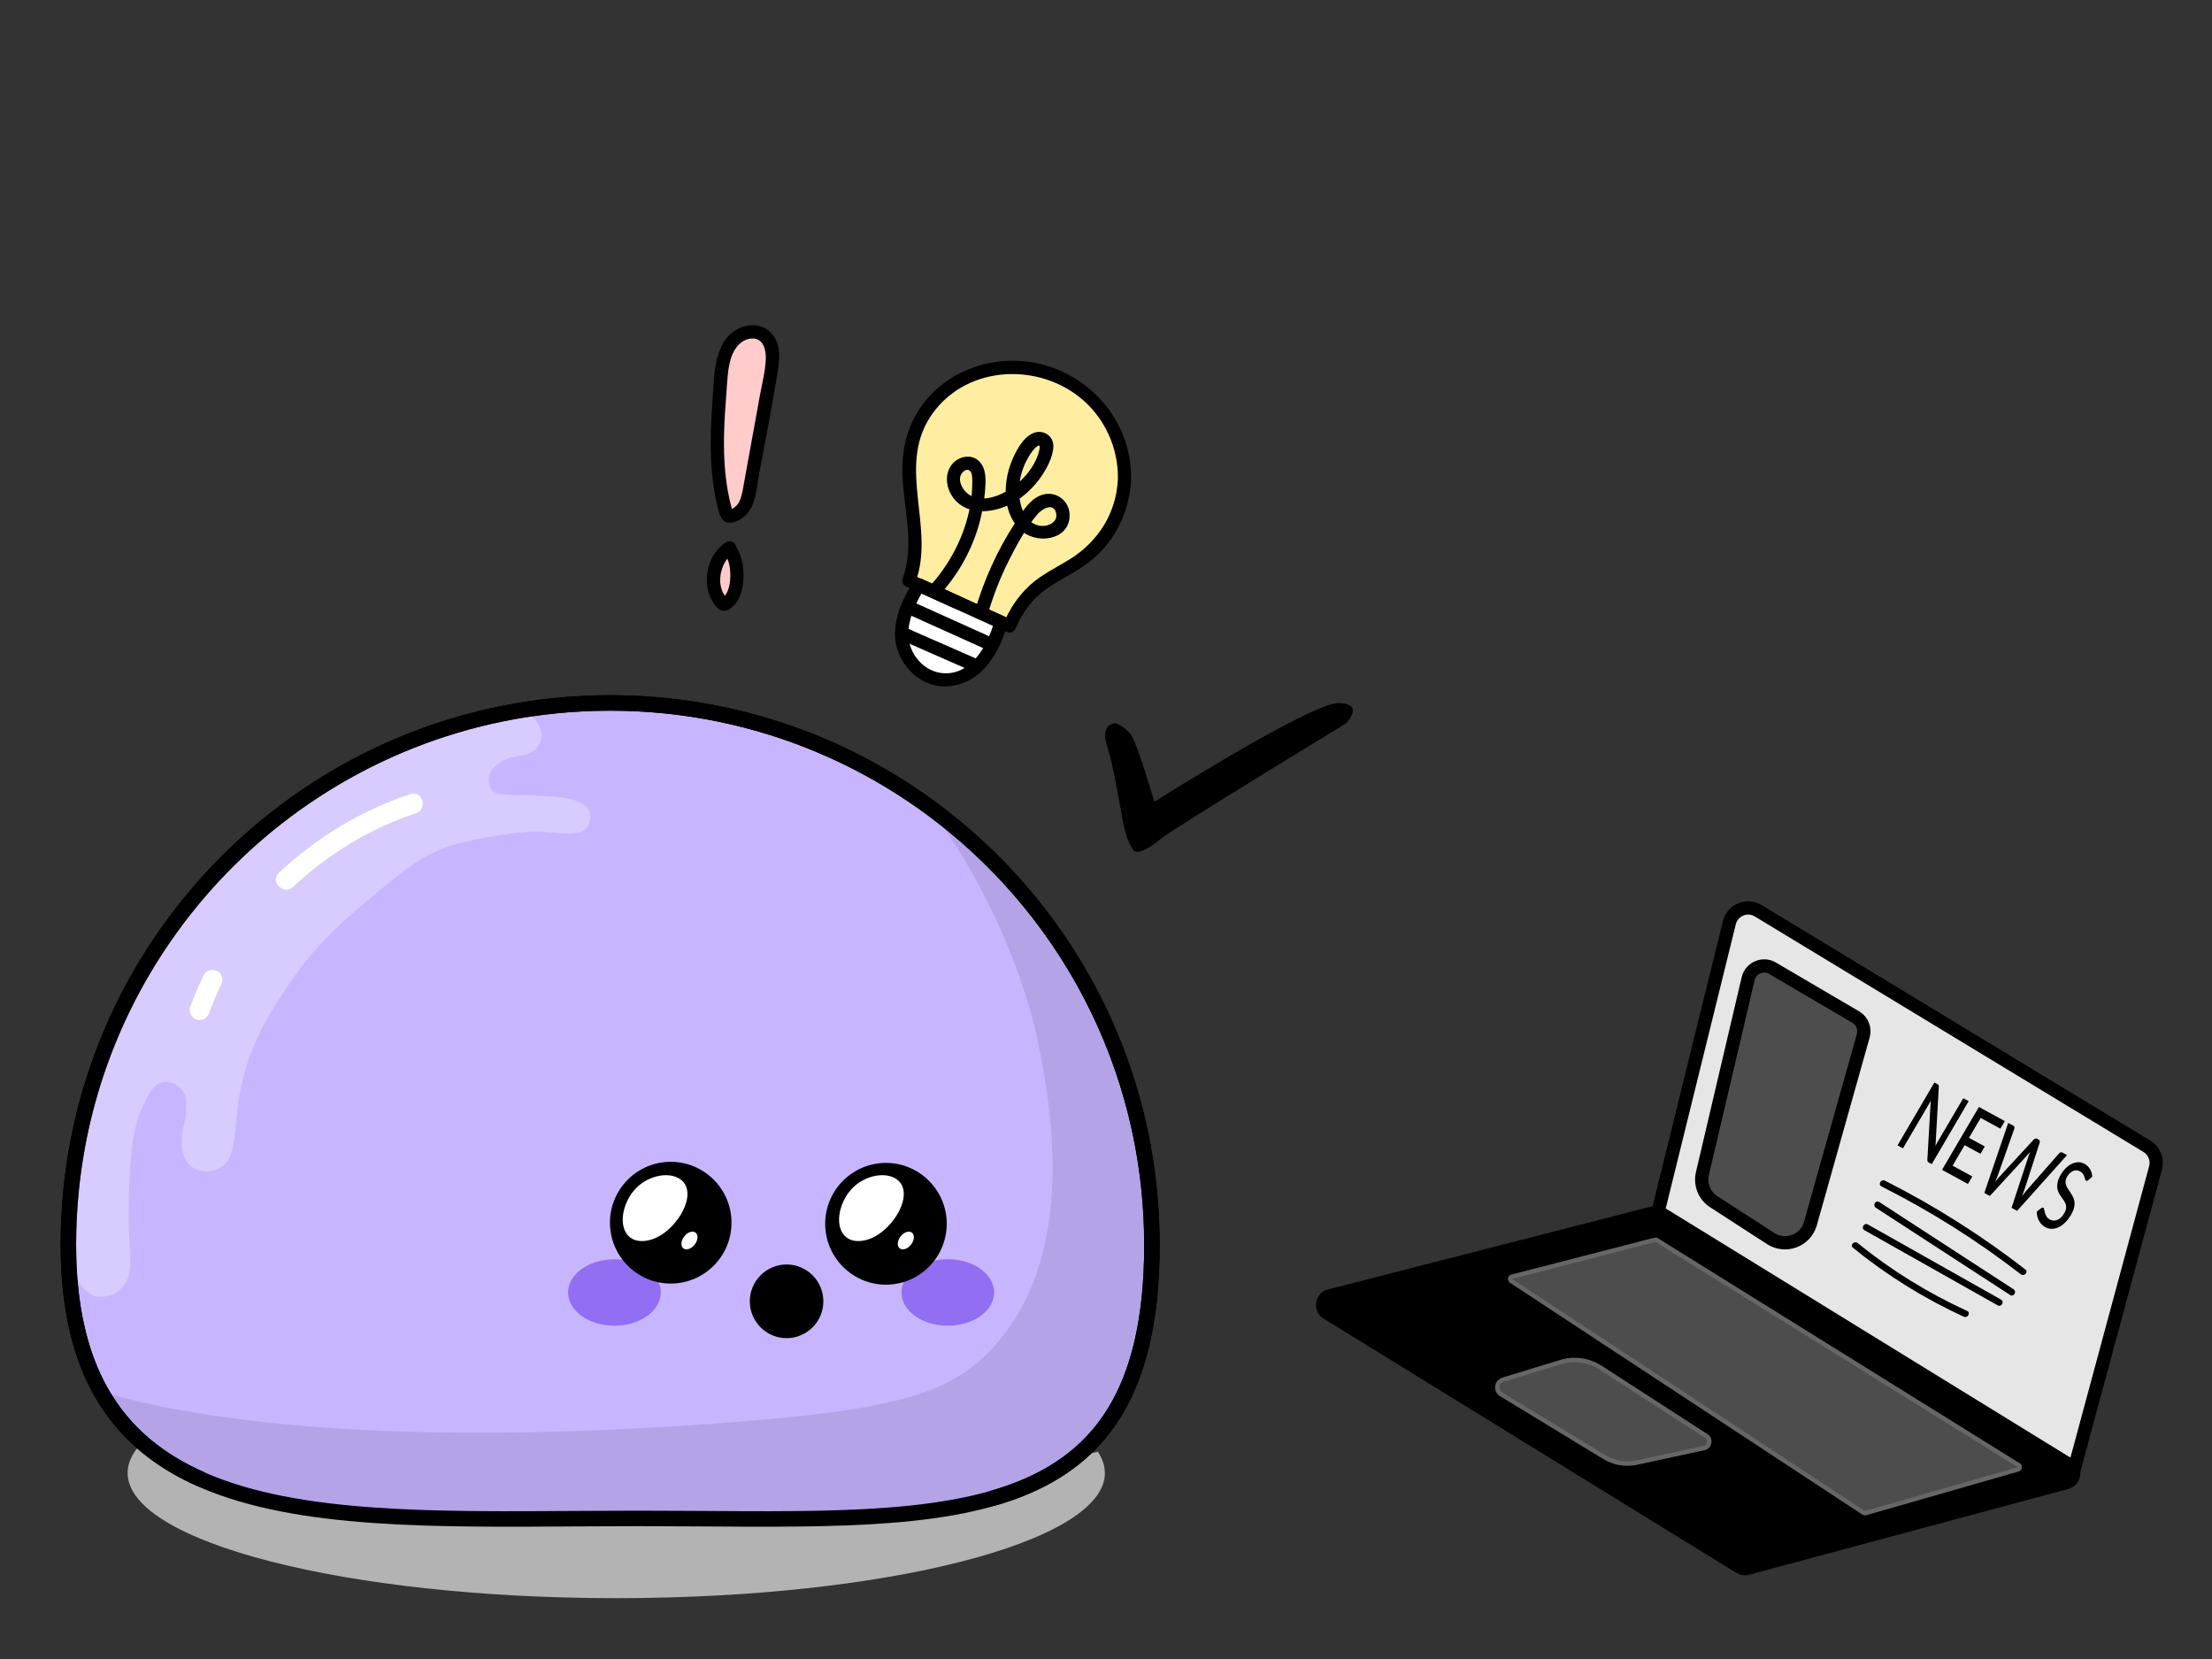 <?xml version="1.0" encoding="UTF-8"?><svg id="Ebene_1" xmlns="http://www.w3.org/2000/svg" viewBox="0 0 400 300"><rect x="0" y="0" width="400" height="300" fill="#333333" stroke="none"/><defs><style>.cls-1{fill:#ffeea1;}.cls-2,.cls-3{fill:#fff;}.cls-4{opacity:.5;}.cls-3{opacity:.3;}.cls-5,.cls-6,.cls-7,.cls-8,.cls-9,.cls-10{stroke-miterlimit:10;}.cls-5,.cls-6,.cls-7,.cls-8,.cls-10{stroke:#000;}.cls-5,.cls-7,.cls-8{stroke-width:2.4px;}.cls-11{fill:#5928e5;}.cls-12{fill:#ffcbcb;}.cls-13{opacity:.1;}.cls-6{fill:none;}.cls-6,.cls-10{stroke-width:2.8px;}.cls-14{fill:#b3b3b3;}.cls-7{fill:#e6e6e6;}.cls-8,.cls-9{fill:#4d4d4d;}.cls-9{stroke:#666;stroke-width:.8px;}.cls-10{fill:#c8b5ff;}</style></defs><g><path class="cls-14" d="m199.8,266.36c0,12.5-39.56,22.64-88.36,22.64s-88.36-10.14-88.36-22.64c0-2.52,1.6-4.94,4.56-7.2,23.14,8.48,57.67,7,94.21,7,30.66,0,57.22,1.04,76.68-3.63.83,1.25,1.26,2.53,1.26,3.83Z"/><path id="mochi_fill" class="cls-10" d="m208.31,225.09c0,54.11-38.86,49.49-92.97,49.49s-102.98,4.62-102.98-49.49,43.86-97.97,97.97-97.97,97.97,43.86,97.97,97.97Z"/><path class="cls-3" d="m106.22,149.55c-1.54,2.08-5.55.8-9.62.8,0,0-6.83.26-14.43,2.4-5.54,1.57-8.9,4.38-15.63,10.02-4.18,3.5-9.24,7.75-14.02,14.83-3.47,5.13-7.71,11.42-9.22,20.44-1.05,6.3-.36,11.54-3.61,13.22-1.53.79-3.82.73-5.21-.4-1.75-1.43-1.64-4.23-1.6-5.21.08-1.91.72-2.47.8-5.21.06-1.87-.22-2.48-.4-2.8-.69-1.24-2.24-2.16-3.61-2-1.98.22-3.04,2.63-4.01,4.81-1.17,2.64-1.64,5.15-2,9.22-.16,1.77-.33,4.24-.4,8.82-.12,7.35.99,10.47-.4,13.22-.54,1.08-2,2.8-4.81,2.8-1.94,0-4.07-2.06-5.65-6.52-.04-.95-.05-1.92-.05-2.9,0-48.9,35.83-89.44,82.67-96.78,2.32,2.08,3.39,4.08,2.77,5.62-1.6,4.01-4.68,1.63-8.01,4.41-2.4,2-1.38,5.05.4,5.21,4.41.4,3.4.12,8.41.4,2.42.14,7.07.4,8.01,2.8.34.89.18,2.02-.4,2.8Z"/><path class="cls-13" d="m208.31,225.09c0,54.11-38.86,49.49-92.97,49.49-42.98,0-82.65,2.91-97.16-23,18.64,5.73,54.62,10.04,112.07,5.77,31.32-2.33,41.5-5.16,49.29-13.62,15.85-17.23,10.21-45.18,8.01-56.1-.3-1.49-4.78-22.16-19.62-41.79,24.47,17.81,40.37,46.68,40.37,79.26Z"/><path class="cls-6" d="m179.5,270.94c18.06-5.19,28.81-17.4,28.81-45.85,0-32.58-15.9-61.45-40.37-79.26-16.17-11.77-36.07-18.72-57.6-18.72-5.21,0-10.31.4-15.3,1.19-46.84,7.35-82.67,47.88-82.67,96.78,0,.99.02,1.96.05,2.9.33,9.75,2.35,17.47,5.77,23.59,4.19,7.48,10.47,12.56,18.33,16"/><path class="cls-2" d="m52.99,160.39c6.36-5.97,13.92-10.58,22.21-13.32,2.19-.72,1.25-4.21-.96-3.48-8.89,2.93-16.98,7.84-23.8,14.24-1.7,1.59.86,4.14,2.55,2.55h0Z"/><path class="cls-2" d="m37.84,183.13c.33-.91.69-1.82,1.07-2.72l-.18.43c.39-.93.81-1.85,1.25-2.75.21-.44.32-.9.18-1.39-.12-.42-.44-.87-.83-1.08-.81-.43-2.03-.26-2.47.65-.93,1.92-1.76,3.89-2.5,5.9-.15.42-.04,1.02.18,1.39s.65.73,1.08.83c1.02.23,1.87-.31,2.22-1.26h0Z"/></g><g><g class="cls-4"><ellipse class="cls-11" cx="111.11" cy="233.72" rx="8.38" ry="6.01"/></g><g class="cls-4"><ellipse class="cls-11" cx="171.39" cy="233.72" rx="8.38" ry="6.01"/></g><g><ellipse cx="121.29" cy="221.1" rx="10.78" ry="10.82"/><path d="m121.29,232.11c-6.06,0-10.99-4.94-10.99-11.01s4.93-11.01,10.99-11.01,10.99,4.94,10.99,11.01-4.93,11.01-10.99,11.01Zm0-21.64c-5.83,0-10.57,4.77-10.57,10.63s4.74,10.63,10.57,10.63,10.57-4.77,10.57-10.63-4.74-10.63-10.57-10.63Z"/></g><g><ellipse cx="160.21" cy="221.3" rx="10.78" ry="10.82"/><path d="m160.21,232.31c-6.06,0-10.99-4.94-10.99-11.01s4.93-11.01,10.99-11.01,10.99,4.94,10.99,11.01-4.93,11.01-10.99,11.01Zm0-21.64c-5.83,0-10.57,4.77-10.57,10.63s4.74,10.63,10.57,10.63,10.57-4.77,10.57-10.63-4.74-10.63-10.57-10.63Z"/></g><path class="cls-2" d="m114.35,215.62c-2.21,3.01-2.41,7.04-.05,8.38,1.6.91,4.79.51,7.59-2.7,2.45-2.81,3.38-6.4,1.2-8.01s-6.52-.67-8.73,2.34Z"/><path class="cls-2" d="m153.47,215.62c-2.21,3.01-2.41,7.04-.05,8.38,1.6.91,4.79.51,7.59-2.7,2.45-2.81,3.38-6.4,1.2-8.01s-6.52-.67-8.73,2.34Z"/><ellipse class="cls-2" cx="124.68" cy="224.3" rx="1.8" ry="1.2" transform="translate(-129 185.54) rotate(-52.24)"/><ellipse class="cls-2" cx="163.8" cy="224.3" rx="1.8" ry="1.2" transform="translate(-113.83 216.47) rotate(-52.24)"/><g><ellipse cx="142.24" cy="235.32" rx="6.39" ry="6.41"/><path d="m142.24,241.98c-3.67,0-6.65-2.99-6.65-6.66s2.98-6.66,6.65-6.66,6.65,2.99,6.65,6.66-2.98,6.66-6.65,6.66Zm0-12.82c-3.38,0-6.12,2.77-6.12,6.17s2.75,6.17,6.12,6.17,6.12-2.77,6.12-6.17-2.75-6.17-6.12-6.17Z"/></g></g><g><g><path class="cls-12" d="m131.89,99.09c-3.13,1.97-4.02,7.68-1.03,10.18,2.69-.71,3.25-7.15,1.01-10.09"/><path d="m131.28,98.05c-3.24,2.09-4.37,6.81-2.7,10.23.39.79,1.28,2.19,2.27,2.19.78,0,1.59-.63,2.06-1.2,1.11-1.35,1.48-3.17,1.54-4.88.06-1.98-.35-4.2-1.55-5.82-.39-.52-1.04-.78-1.64-.43-.51.3-.82,1.12-.43,1.64,1.09,1.46,1.34,3.21,1.2,5.09-.04.49-.05.62-.19,1.19-.05.21-.11.43-.19.63-.03.1-.07.2-.11.3.08-.19,0,.01-.05.09-.09.17-.18.34-.29.5-.02.03-.18.24-.07.1s-.09.09-.11.11c-.06.06-.12.12-.19.18s.21-.11-.02,0c-.07.04-.14.08-.21.12-.08.04-.05.02.1-.04-.05.02-.1.03-.15.05l1.17.31c-.38-.32-.55-.52-.75-.83-.28-.44-.34-.57-.48-1.01-.27-.87-.32-1.54-.2-2.54.01-.12-.02.09.02-.11.02-.12.04-.25.07-.37.05-.22.11-.45.18-.66.15-.48.2-.61.46-1.08.11-.19.22-.39.35-.57.02-.03.22-.3.1-.14.06-.08.13-.15.19-.23.14-.16.3-.31.46-.46,0,0,.29-.23.12-.1.09-.07.19-.13.29-.2.54-.35.77-1.07.43-1.64-.32-.54-1.1-.79-1.64-.43h0Z"/></g><g><path class="cls-12" d="m131.26,92.63c-2.24-7.68-1.59-15.86-.91-23.83.19-2.31.43-4.74,1.78-6.63s4.2-2.91,6.04-1.51c1.9,1.44,1.66,4.32,1.24,6.67-1.26,6.96-2.53,13.92-3.79,20.87-.23,1.25-.47,2.54-1.17,3.61s-2.82,2.29-3.03,1.04"/><path d="m132.42,92.31c-1.3-4.59-1.61-9.33-1.48-14.08.06-2.36.23-4.73.41-7.08.17-2.15.2-4.42.87-6.49.56-1.72,1.88-3.42,3.85-3.45s2.47,2.05,2.41,3.67c-.07,2.18-.65,4.37-1.04,6.5-.44,2.43-.88,4.85-1.32,7.28-.5,2.75-1,5.5-1.5,8.25-.21,1.14-.35,2.36-.78,3.45-.22.54-.49.97-.94,1.33-.12.1-.25.19-.38.26-.11.08-.24.14-.37.18-.3.07-.17.2.41.39-.45-1.48-2.77-.85-2.32.64.69,2.26,3.22,1.29,4.48.13,1.91-1.76,2.05-4.81,2.49-7.2,1.15-6.31,2.42-12.62,3.44-18.96.34-2.11.53-4.54-.76-6.39s-3.54-2.32-5.57-1.63c-5.39,1.83-5.14,8.82-5.48,13.44-.51,6.82-.62,13.75,1.26,20.39.42,1.49,2.74.85,2.32-.64h0Z"/></g></g><g><g><path class="cls-1" d="m203.32,86.71c.18-5.22-1.92-10.47-5.58-14.2-3.66-3.73-8.82-5.92-14.05-6.07-4.2-.12-8.46,1.08-11.9,3.51s-6,6.1-6.95,10.2c-1.88,8.13,2.53,17.05-.49,24.83.57.26,1.13.51,1.7.77.02,0,.04.02.06.03,0,0,0-.01.01-.02l7.16,3.26c3.09,1.4,6.17,2.79,9.26,4.19,1.14-2.89,3.42-5.96,6.04-7.74,2.62-1.78,5.56-3.09,8.01-5.1,4.05-3.3,6.54-8.42,6.72-13.65Z"/><path d="m204.53,86.71c.27-11.47-9.09-20.93-20.42-21.46-5.54-.26-11.19,1.69-15.21,5.55s-5.78,8.9-5.72,14.3c.06,6.49,2.39,13.22.03,19.55-.17.45.1,1.15.55,1.36.59.27,1.17.53,1.76.8s1.3.18,1.64-.43v-.02c-.54.14-1.09.29-1.63.43,5.47,2.49,10.94,4.97,16.42,7.45.77.35,1.45.05,1.77-.72,1.12-2.74,3.05-5.33,5.49-7.02,2.57-1.79,5.45-3.07,7.92-5.01,4.52-3.55,7.15-9.06,7.41-14.77.07-1.55-2.33-1.54-2.4,0-.27,6.02-3.53,11.17-8.59,14.35-2.46,1.54-5.16,2.78-7.32,4.76s-3.73,4.4-4.82,7.06l1.77-.72c-5.48-2.48-10.95-4.96-16.42-7.45-.58-.26-1.3-.18-1.64.43v.02c.54-.14,1.09-.29,1.63-.43-.59-.27-1.17-.53-1.76-.8l.55,1.36c3.62-9.72-3.29-20.58,2.6-29.79s18.84-10.16,26.99-3.76c4.56,3.58,7.15,9.19,7.02,14.96-.04,1.55,2.37,1.55,2.4,0Z"/></g><g><path class="cls-2" d="m164.13,109.73c5.05,2.28,10.1,4.55,15.15,6.83-5.05-2.28-10.1-4.55-15.15-6.83-.72,1.74-1.19,3.54-1.07,5.4.19,2.93,2,5.73,4.63,7.04,2.63,1.31,5.8.94,8.1-.84,2.58-2,4.37-5.44,5.22-8.8l-7.72-3.51c-2.39-1.08-4.78-2.16-7.17-3.24-.71,1.28-1.43,2.6-1.99,3.95Zm-1.03,4.78c4.44,1.95,8.89,3.9,13.33,5.85-4.44-1.95-8.89-3.9-13.33-5.85Z"/><g><path d="m163.52,110.76l15.15,6.83c1.4.63,2.62-1.44,1.21-2.08l-15.15-6.83c-.77-.35-1.45-.05-1.77.72-.98,2.41-1.49,5.05-.81,7.62.58,2.2,1.94,4.15,3.78,5.49,4.13,3,9.52,1.57,12.57-2.19,1.77-2.18,2.95-4.76,3.65-7.47.12-.47-.07-1.14-.55-1.36-4.96-2.26-9.92-4.51-14.89-6.75-.58-.26-1.3-.18-1.64.43-.72,1.29-1.41,2.59-1.99,3.95-.26.6-.18,1.28.43,1.64.5.3,1.39.17,1.64-.43.58-1.36,1.27-2.66,1.99-3.95l-1.64.43c4.97,2.24,9.93,4.5,14.89,6.75l-.55-1.36c-1.14,4.38-4.24,10.16-9.61,9.5-2.33-.29-4.26-1.91-5.27-3.99-1.22-2.5-.68-5.2.32-7.67l-1.77.72,15.15,6.83c1.4.63,2.62-1.44,1.21-2.08l-15.15-6.83c-1.4-.63-2.62,1.44-1.21,2.08Z"/><path d="m162.49,115.54c4.44,1.95,8.89,3.9,13.33,5.85.59.26,1.29.17,1.64-.43.3-.51.17-1.38-.43-1.64-4.44-1.95-8.89-3.9-13.33-5.85-.59-.26-1.29-.17-1.64.43-.3.51-.17,1.38.43,1.64,4.44,1.95,8.89,3.9,13.33,5.85.59.26,1.29.17,1.64-.43.3-.51.17-1.38-.43-1.64-4.44-1.95-8.89-3.9-13.33-5.85-.59-.26-1.29-.17-1.64.43-.3.51-.17,1.38.43,1.64Z"/></g></g><g><path class="cls-2" d="m166.12,105.77c2.39,1.08,4.78,2.16,7.17,3.24l-7.16-3.26s0,.01-.01.02Z"/><path d="m165.51,106.81c2.39,1.08,4.78,2.16,7.17,3.24.57.26,1.32.18,1.64-.43.28-.53.18-1.37-.43-1.64-2.09-.95-4.18-1.9-6.26-2.85l-.9-.41c-.58-.26-1.3-.18-1.64.43v.02c-.32.55-.16,1.34.42,1.64s1.32.16,1.64-.43v-.02c-.54.14-1.09.29-1.63.43,2.09.95,4.18,1.9,6.26,2.85l.9.41,1.21-2.08c-2.39-1.08-4.78-2.16-7.17-3.24-.57-.26-1.32-.18-1.64.43-.28.53-.18,1.37.43,1.64Z"/></g><path d="m169.85,107.65c3.18-3.47,5.57-7.58,6.97-12.08.68-2.18,1.1-4.43,1.3-6.7.15-1.79.33-4.07-1.06-5.46s-3.69-.92-4.9.54-1.17,3.69-.24,5.35c2.31,4.14,7.66,3.65,11.24,1.63,1.89-1.07,3.5-2.55,4.79-4.29,1.17-1.58,2.44-3.82,2.53-5.84s-1.88-3.26-3.71-2.45-3.13,3.3-3.86,5.13c-1.62,4.06-1.67,9.82,2.11,12.74,2.96,2.29,8.66,1.25,8.39-3.32-.14-2.31-2.29-4.01-4.56-3.52-2.57.55-4.07,3.31-5.39,5.34-3.12,4.82-5.5,10.11-7.13,15.62-.44,1.49,1.88,2.12,2.32.64.98-3.32,2.23-6.55,3.79-9.64,1.45-2.87,3.09-5.93,5.19-8.38.81-.95,2.95-2.18,3.36-.11.31,1.55-1.39,2.36-2.67,2.25-3.4-.3-4.23-4.58-4-7.3.13-1.55.58-3.11,1.3-4.49.31-.6.67-1.2,1.08-1.74.38-.5,1.53-1.73,1.28-.39-.52,2.81-2.78,5.54-5.07,7.1s-6.04,2.96-8.29.65c-.8-.82-1.45-2.31-.68-3.36.32-.43.94-.85,1.43-.45.46.38.44,1.29.45,1.82.09,6.94-3.03,13.97-7.66,19.03-1.04,1.14.65,2.84,1.7,1.7h0Z"/></g><path class="cls-5" d="m239.99,237.43l74.63,45.98c.4.25.88.32,1.34.2l57.76-15.52c1.45-.39,1.73-2.32.45-3.1l-73.72-45.51c-.39-.24-.87-.32-1.32-.2l-58.68,15.05c-1.46.37-1.75,2.32-.47,3.11Z"/><path class="cls-7" d="m317.95,164.7l70.27,42.58c1.34.81,1.98,2.41,1.57,3.92l-14.65,54.25-75.3-46.36,12.88-52.23c.57-2.3,3.2-3.39,5.23-2.16Z"/><path class="cls-9" d="m271.46,252.13l18.65,11.36c1.76,1.07,3.87,1.43,5.89.99l12.15-2.63c1.04-.23,1.3-1.6.4-2.18l-19.13-12.36c-2.14-1.38-4.78-1.75-7.21-1l-10.42,3.19c-1.2.37-1.41,1.98-.33,2.64Z"/><g><path d="m355.99,199.14l-6.67,11.37-.57-.31c-.09-.05-.15-.11-.18-.19-.03-.08-.04-.19-.04-.33l.61-10.64c-.08.15-.15.29-.23.43-.08.14-.15.27-.22.39l-4.58,7.8-.98-.54,6.67-11.37.58.32c.1.05.16.11.19.17.03.06.04.17.03.32l-.6,10.65c.08-.16.16-.31.24-.46.08-.15.16-.29.23-.41l4.55-7.75.98.53Z"/><path d="m356.67,212.73l-.81,1.37-4.68-2.56,6.67-11.37,4.68,2.56-.8,1.37-3.56-1.94-2.12,3.6,2.86,1.56-.78,1.32-2.86-1.56-2.18,3.71,3.56,1.95Z"/><path d="m373.79,208.87l-9.03,10.09-1.01-.55,3.11-9.44c.06-.19.14-.42.25-.67-.18.22-.34.41-.47.55l-6.81,7.42-1-.55,4.32-12.66.94.51c.1.05.16.13.18.24.02.11.01.23-.04.36l-2.98,8.42c-.06.16-.13.34-.21.53-.08.19-.16.38-.25.59.14-.18.27-.35.4-.5.13-.16.25-.3.38-.43l6.17-6.68c.08-.09.18-.16.3-.2.11-.04.22-.04.31.01l.32.18c.1.05.16.13.18.24s0,.23-.03.36l-2.77,8.54c-.11.33-.25.69-.41,1.08.26-.34.49-.65.72-.92l5.96-6.79c.08-.1.18-.16.29-.21.12-.04.22-.04.32.02l.87.48Z"/><path d="m377.61,213.4c-.09.07-.16.12-.23.14-.06.02-.12.02-.18-.02-.06-.03-.11-.12-.14-.25-.03-.13-.07-.28-.13-.46-.06-.17-.15-.35-.26-.53s-.29-.33-.53-.46c-.22-.12-.44-.18-.66-.19s-.43.04-.63.13-.39.22-.57.39c-.18.17-.34.38-.47.61-.18.31-.28.59-.29.85s.02.5.11.74c.08.23.2.46.36.69.15.22.31.45.46.69.16.24.3.49.43.75.13.26.21.56.25.87.04.32.01.66-.08,1.05-.09.38-.27.81-.54,1.28-.29.5-.63.94-1,1.32-.37.38-.76.67-1.17.88-.41.21-.83.32-1.26.33-.43.01-.84-.09-1.25-.31-.24-.13-.46-.3-.64-.49-.19-.2-.34-.41-.47-.65-.13-.24-.23-.5-.3-.78-.07-.28-.11-.57-.12-.87l.8-.63c.07-.05.14-.08.21-.1.07-.02.13-.01.19.02.07.04.12.14.15.31s.07.36.13.58c.06.22.15.44.28.66.13.22.34.41.62.57.23.13.47.19.7.2s.47-.04.69-.14c.22-.1.44-.26.65-.46s.4-.46.57-.75c.2-.33.3-.63.33-.9.02-.27,0-.52-.09-.75-.08-.23-.2-.46-.36-.68-.16-.22-.31-.44-.47-.67s-.31-.48-.44-.74-.21-.55-.25-.87c-.03-.32,0-.68.1-1.08.1-.4.3-.86.6-1.36.24-.41.52-.77.85-1.09s.68-.58,1.05-.76c.37-.18.76-.28,1.16-.3.4-.02.79.08,1.17.29.42.23.75.55.99.94s.38.86.42,1.38l-.74.65Z"/></g><path class="cls-8" d="m316.12,176.98l-8.27,35.24c-.46,1.96.36,4,2.05,5.09l10.3,6.66c2.68,1.73,6.27.39,7.17-2.67l9.56-33.98c.36-1.25-.12-2.59-1.21-3.32l-15.04-8.82c-1.73-1.15-4.08-.23-4.56,1.8Z"/><path d="m340.23,214.54c8.88,4.48,17.32,9.79,25.18,15.88.6.47,1.46-.38.85-.85-7.94-6.16-16.44-11.55-25.42-16.07-.69-.35-1.3.69-.61,1.04h0Z"/><path d="m339.21,218.4c8.1,5.26,16.19,10.52,24.29,15.78.65.42,1.25-.62.61-1.04-8.1-5.26-16.19-10.52-24.29-15.78-.65-.42-1.25.62-.61,1.04h0Z"/><path d="m337.15,222.46c8.03,4.53,16.06,9.06,24.09,13.59.67.38,1.28-.66.61-1.04-8.03-4.53-16.06-9.06-24.09-13.59-.67-.38-1.28.66-.61,1.04h0Z"/><path d="m335.08,225.64c6.13,4.98,12.85,9.17,20.03,12.46.7.32,1.31-.72.61-1.04-7.08-3.24-13.74-7.36-19.79-12.27-.6-.48-1.45.36-.85.85h0Z"/><path class="cls-9" d="m273.4,230.87l25.86-6.67c.11-.03.23-.01.33.05l65.44,40.7c.31.19.24.66-.11.76l-27.56,7.91c-.12.03-.24.01-.35-.05l-63.74-41.94c-.3-.2-.23-.67.13-.76Z"/><path d="m208.73,144.99s28.41-17.94,33.32-17.85,1.31,3.71,1.31,3.71c0,0-31.23,18.98-33.47,20.85-4.63,3.85-5.08,1.79-5.08,1.79,0,0-.88-.97-1.56-4.05-.6-2.71-1.79-10.72-3.08-14.67s1.55-3.99,1.55-3.99c0,0,1.65.53,2.79,2.06s4.23,12.14,4.23,12.14Z"/></svg>